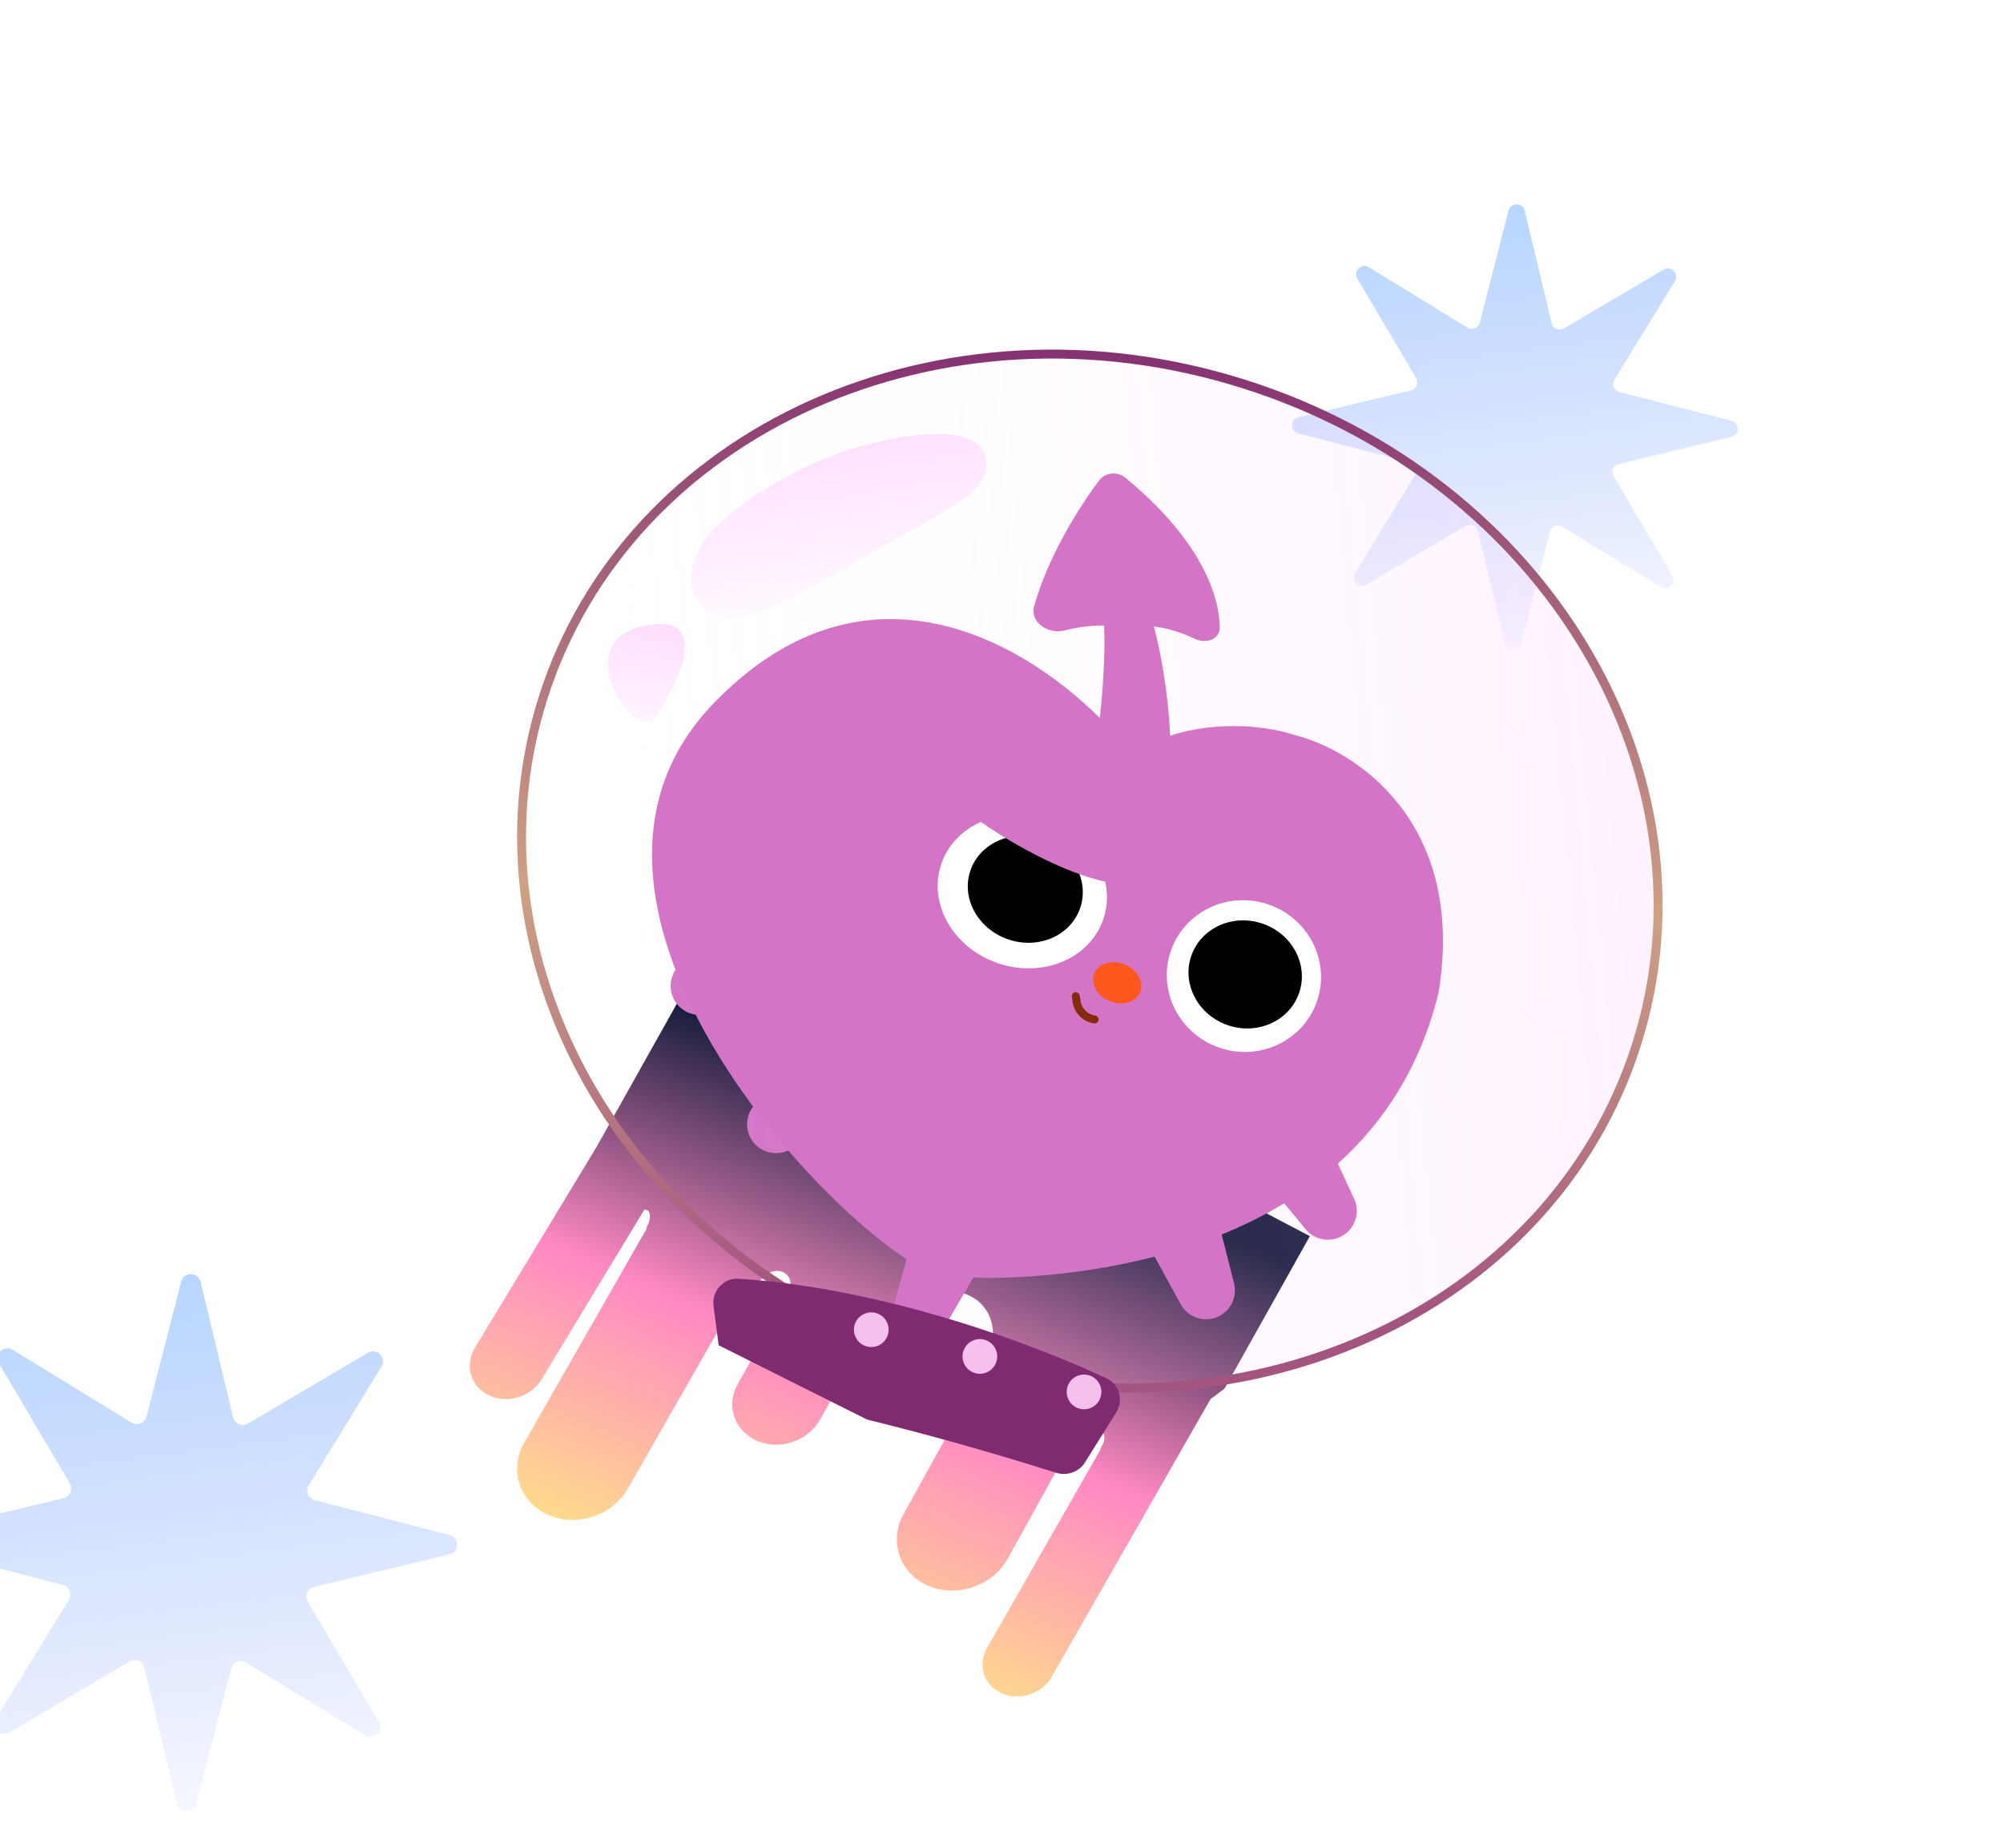 <svg width="298" height="275" viewBox="0 0 298 275" fill="none" xmlns="http://www.w3.org/2000/svg">
<g clip-path="url(#clip0_2786_5710)">
<path d="M0.712 20.078L0.607 20.237L0.79 20.288L0.607 20.342L0.714 20.499L0.54 20.423L0.521 20.613L0.436 20.442L0.3 20.575L0.345 20.39L0.155 20.404L0.308 20.291L0.154 20.18L0.344 20.192L0.297 20.007L0.435 20.139L0.517 19.967L0.538 20.156L0.712 20.078Z" fill="white"/>
<path d="M63.484 38.906L63.378 39.065L63.561 39.116L63.379 39.17L63.486 39.328L63.311 39.251L63.292 39.441L63.208 39.27L63.071 39.403L63.116 39.218L62.926 39.232L63.08 39.119L62.925 39.008L63.115 39.02L63.068 38.835L63.206 38.967L63.289 38.795L63.31 38.984L63.484 38.906Z" fill="white"/>
<path d="M25.114 60.547L25.009 60.705L25.192 60.757L25.009 60.811L25.117 60.968L24.942 60.892L24.923 61.081L24.839 60.911L24.702 61.044L24.747 60.859L24.557 60.873L24.71 60.76L24.556 60.648L24.746 60.66L24.699 60.476L24.837 60.607L24.92 60.436L24.941 60.625L25.114 60.547Z" fill="white"/>
<path d="M31.016 26.117L30.911 26.276L31.094 26.327L30.911 26.381L31.019 26.538L30.844 26.462L30.825 26.652L30.74 26.481L30.604 26.614L30.649 26.429L30.459 26.443L30.612 26.33L30.458 26.219L30.648 26.231L30.601 26.046L30.739 26.178L30.822 26.006L30.843 26.195L31.016 26.117Z" fill="white"/>
<path d="M12.979 34.312L12.874 34.471L13.057 34.523L12.874 34.576L12.982 34.734L12.807 34.657L12.788 34.847L12.703 34.676L12.567 34.809L12.612 34.624L12.422 34.638L12.575 34.525L12.421 34.414L12.611 34.426L12.564 34.242L12.702 34.373L12.784 34.201L12.806 34.391L12.979 34.312Z" fill="white"/>
<path d="M127.104 54.977L126.999 55.135L127.182 55.187L126.999 55.24L127.106 55.398L126.932 55.322L126.913 55.511L126.828 55.34L126.692 55.473L126.737 55.288L126.547 55.302L126.7 55.189L126.546 55.078L126.736 55.09L126.689 54.906L126.827 55.037L126.909 54.865L126.931 55.055L127.104 54.977Z" fill="white"/>
<path d="M69.713 20.875L69.608 21.034L69.791 21.085L69.609 21.139L69.716 21.296L69.541 21.22L69.522 21.41L69.438 21.239L69.301 21.372L69.346 21.187L69.156 21.201L69.31 21.088L69.155 20.977L69.345 20.989L69.298 20.804L69.436 20.935L69.519 20.764L69.54 20.953L69.713 20.875Z" fill="white"/>
<path d="M208.761 39.891L208.656 40.049L208.839 40.101L208.657 40.154L208.764 40.312L208.589 40.236L208.57 40.425L208.486 40.255L208.349 40.387L208.394 40.202L208.204 40.216L208.357 40.103L208.203 39.992L208.393 40.004L208.346 39.82L208.484 39.951L208.567 39.779L208.588 39.969L208.761 39.891Z" fill="white"/>
<path d="M132.68 93.672L132.574 93.83L132.758 93.882L132.575 93.936L132.682 94.093L132.508 94.017L132.489 94.206L132.404 94.036L132.268 94.169L132.312 93.984L132.123 93.998L132.276 93.885L132.121 93.773L132.311 93.785L132.264 93.601L132.402 93.732L132.485 93.561L132.506 93.75L132.68 93.672Z" fill="white"/>
<path d="M69.387 67.766L69.282 67.924L69.465 67.976L69.282 68.029L69.39 68.187L69.215 68.111L69.196 68.3L69.112 68.129L68.975 68.262L69.02 68.077L68.83 68.091L68.983 67.978L68.829 67.867L69.019 67.879L68.972 67.695L69.11 67.826L69.193 67.654L69.214 67.844L69.387 67.766Z" fill="white"/>
<path d="M66.764 118.594L66.658 118.752L66.842 118.804L66.659 118.858L66.766 119.015L66.592 118.939L66.573 119.128L66.488 118.958L66.352 119.091L66.396 118.905L66.207 118.92L66.36 118.807L66.205 118.695L66.395 118.707L66.349 118.523L66.486 118.654L66.569 118.483L66.59 118.672L66.764 118.594Z" fill="white"/>
<path d="M262.872 114L262.767 114.159L262.95 114.21L262.767 114.264L262.875 114.421L262.7 114.345L262.681 114.534L262.596 114.364L262.46 114.497L262.505 114.312L262.315 114.326L262.468 114.213L262.314 114.102L262.504 114.114L262.457 113.929L262.595 114.06L262.677 113.889L262.699 114.078L262.872 114Z" fill="white"/>
<path d="M199.252 274.703L199.147 274.862L199.33 274.913L199.147 274.967L199.254 275.124L199.08 275.048L199.061 275.238L198.976 275.067L198.84 275.2L198.885 275.015L198.695 275.029L198.848 274.916L198.694 274.805L198.884 274.817L198.837 274.632L198.975 274.764L199.057 274.592L199.078 274.781L199.252 274.703Z" fill="white"/>
<path d="M256.971 150.406L256.865 150.565L257.049 150.616L256.866 150.67L256.973 150.828L256.799 150.751L256.78 150.941L256.695 150.77L256.559 150.903L256.603 150.718L256.414 150.732L256.567 150.619L256.412 150.508L256.602 150.52L256.555 150.335L256.693 150.467L256.776 150.295L256.797 150.484L256.971 150.406Z" fill="white"/>
<path d="M167.769 124.5L167.663 124.659L167.847 124.71L167.664 124.764L167.771 124.921L167.597 124.845L167.577 125.034L167.493 124.864L167.356 124.997L167.401 124.812L167.211 124.826L167.365 124.713L167.21 124.602L167.4 124.614L167.353 124.429L167.491 124.56L167.574 124.389L167.595 124.578L167.769 124.5Z" fill="white"/>
<path d="M99.229 248.461L99.124 248.619L99.307 248.671L99.124 248.725L99.231 248.882L99.057 248.806L99.038 248.995L98.953 248.825L98.817 248.958L98.862 248.773L98.672 248.787L98.825 248.674L98.671 248.563L98.861 248.575L98.814 248.39L98.952 248.521L99.034 248.35L99.055 248.539L99.229 248.461Z" fill="white"/>
<path d="M19.539 211.078L19.434 211.237L19.617 211.288L19.434 211.342L19.542 211.499L19.367 211.423L19.348 211.613L19.263 211.442L19.127 211.575L19.172 211.39L18.982 211.404L19.135 211.291L18.981 211.18L19.171 211.192L19.124 211.007L19.262 211.139L19.344 210.967L19.366 211.156L19.539 211.078Z" fill="white"/>
<path d="M20.524 97.281L20.418 97.44L20.601 97.491L20.419 97.545L20.526 97.703L20.351 97.626L20.332 97.816L20.248 97.645L20.111 97.778L20.156 97.593L19.966 97.607L20.12 97.494L19.965 97.383L20.155 97.395L20.108 97.21L20.246 97.342L20.329 97.17L20.35 97.359L20.524 97.281Z" fill="white"/>
<path d="M126.12 108.101L126.014 108.26L126.198 108.312L126.015 108.365L126.122 108.523L125.948 108.447L125.929 108.636L125.844 108.465L125.708 108.598L125.752 108.413L125.562 108.427L125.716 108.314L125.561 108.203L125.751 108.215L125.704 108.031L125.842 108.162L125.925 107.99L125.946 108.18L126.12 108.101Z" fill="white"/>
<path d="M276.319 186.156L276.213 186.315L276.396 186.366L276.214 186.42L276.321 186.578L276.146 186.501L276.127 186.691L276.043 186.52L275.906 186.653L275.951 186.468L275.761 186.482L275.915 186.369L275.76 186.258L275.95 186.27L275.903 186.085L276.041 186.217L276.124 186.045L276.145 186.234L276.319 186.156Z" fill="white"/>
<path d="M232.702 226.484L232.597 226.643L232.78 226.695L232.597 226.748L232.705 226.906L232.53 226.829L232.511 227.019L232.426 226.848L232.29 226.981L232.335 226.796L232.145 226.81L232.298 226.697L232.144 226.586L232.334 226.598L232.287 226.413L232.425 226.545L232.508 226.373L232.529 226.563L232.702 226.484Z" fill="white"/>
<path d="M172.36 135.32L172.255 135.479L172.438 135.531L172.255 135.584L172.362 135.742L172.188 135.665L172.169 135.855L172.084 135.684L171.948 135.817L171.993 135.632L171.803 135.646L171.956 135.533L171.801 135.422L171.992 135.434L171.945 135.249L172.083 135.381L172.165 135.209L172.186 135.398L172.36 135.32Z" fill="white"/>
<path d="M243.525 75.961L243.419 76.12L243.602 76.171L243.42 76.225L243.527 76.382L243.352 76.306L243.333 76.495L243.249 76.325L243.112 76.458L243.157 76.273L242.967 76.287L243.121 76.174L242.966 76.062L243.156 76.075L243.109 75.89L243.247 76.021L243.33 75.85L243.351 76.039L243.525 75.961Z" fill="white"/>
<path d="M32.001 244.859L31.895 245.018L32.078 245.07L31.896 245.123L32.003 245.281L31.828 245.204L31.809 245.394L31.725 245.223L31.588 245.356L31.633 245.171L31.443 245.185L31.597 245.072L31.442 244.961L31.632 244.973L31.585 244.788L31.723 244.92L31.806 244.748L31.827 244.938L32.001 244.859Z" fill="white"/>
<path d="M24.13 145.812L24.025 145.971L24.208 146.023L24.025 146.076L24.132 146.234L23.958 146.157L23.939 146.347L23.854 146.176L23.718 146.309L23.763 146.124L23.573 146.138L23.726 146.025L23.572 145.914L23.762 145.926L23.715 145.742L23.852 145.873L23.935 145.701L23.956 145.891L24.13 145.812Z" fill="white"/>
<path d="M204.827 142.203L204.722 142.362L204.905 142.413L204.722 142.467L204.83 142.624L204.655 142.548L204.636 142.738L204.551 142.567L204.415 142.7L204.46 142.515L204.27 142.529L204.423 142.416L204.269 142.305L204.459 142.317L204.412 142.132L204.55 142.264L204.633 142.092L204.654 142.281L204.827 142.203Z" fill="white"/>
<path d="M152.356 189.437L152.25 189.596L152.433 189.648L152.251 189.701L152.358 189.859L152.183 189.782L152.164 189.972L152.08 189.801L151.943 189.934L151.988 189.749L151.798 189.763L151.952 189.65L151.797 189.539L151.987 189.551L151.94 189.367L152.078 189.498L152.161 189.326L152.182 189.516L152.356 189.437Z" fill="white"/>
<path d="M187.331 211.984L187.12 212.302L187.486 212.405L187.121 212.513L187.335 212.828L186.986 212.675L186.948 213.054L186.779 212.713L186.506 212.979L186.595 212.608L186.215 212.637L186.522 212.411L186.213 212.188L186.593 212.212L186.499 211.843L186.775 212.106L186.941 211.762L186.983 212.141L187.331 211.984Z" fill="white"/>
<path d="M106.173 156.234L105.962 156.552L106.329 156.655L105.964 156.763L106.178 157.078L105.829 156.925L105.791 157.304L105.621 156.963L105.348 157.229L105.438 156.858L105.058 156.887L105.365 156.661L105.056 156.438L105.436 156.462L105.342 156.093L105.618 156.356L105.784 156.012L105.826 156.391L106.173 156.234Z" fill="white"/>
<path d="M225.872 20.469L225.661 20.786L226.027 20.89L225.662 20.997L225.876 21.312L225.527 21.159L225.489 21.538L225.32 21.197L225.047 21.463L225.136 21.093L224.756 21.121L225.063 20.895L224.754 20.672L225.134 20.696L225.04 20.327L225.316 20.59L225.482 20.247L225.524 20.625L225.872 20.469Z" fill="white"/>
<path d="M154.38 21.445L154.169 21.763L154.536 21.866L154.171 21.974L154.385 22.289L154.036 22.136L153.998 22.515L153.828 22.174L153.556 22.44L153.645 22.069L153.265 22.098L153.572 21.872L153.263 21.649L153.643 21.673L153.549 21.304L153.825 21.567L153.991 21.223L154.033 21.602L154.38 21.445Z" fill="white"/>
<path d="M294.085 212.969L293.874 213.286L294.241 213.39L293.875 213.497L294.09 213.812L293.741 213.659L293.702 214.038L293.533 213.697L293.26 213.963L293.35 213.593L292.97 213.621L293.277 213.395L292.967 213.172L293.348 213.196L293.254 212.827L293.53 213.09L293.695 212.747L293.738 213.125L294.085 212.969Z" fill="white"/>
<path d="M65.18 205.094L64.969 205.411L65.336 205.515L64.97 205.622L65.185 205.937L64.836 205.784L64.798 206.163L64.628 205.822L64.355 206.088L64.445 205.718L64.065 205.746L64.372 205.52L64.063 205.297L64.443 205.321L64.349 204.952L64.625 205.215L64.79 204.872L64.833 205.25L65.18 205.094Z" fill="white"/>
<path d="M18.284 185.75L18.073 186.067L18.44 186.171L18.074 186.278L18.289 186.593L17.94 186.441L17.902 186.82L17.732 186.478L17.459 186.744L17.549 186.374L17.169 186.402L17.476 186.176L17.167 185.954L17.547 185.978L17.453 185.608L17.729 185.871L17.894 185.528L17.937 185.907L18.284 185.75Z" fill="white"/>
<path d="M2.214 109.336L2.003 109.653L2.37 109.757L2.005 109.864L2.219 110.179L1.87 110.027L1.832 110.406L1.662 110.064L1.389 110.33L1.479 109.96L1.099 109.988L1.406 109.762L1.097 109.539L1.477 109.564L1.383 109.194L1.659 109.457L1.825 109.114L1.867 109.493L2.214 109.336Z" fill="white"/>
<path d="M233.712 2.291L233.481 2.284L233.652 2.528L233.407 2.359L233.417 2.592L233.274 2.341L233.118 2.453L233.143 2.237L232.895 2.177L233.077 2.097L232.852 1.892L233.105 1.986L233.009 1.732L233.216 1.955L233.293 1.772L233.356 2.021L233.571 1.993L233.461 2.15L233.712 2.291Z" fill="white"/>
<path d="M294.217 85.518L293.986 85.511L294.156 85.754L293.912 85.586L293.922 85.818L293.779 85.567L293.623 85.68L293.648 85.464L293.4 85.403L293.582 85.323L293.357 85.119L293.61 85.212L293.514 84.959L293.72 85.182L293.798 84.999L293.861 85.247L294.076 85.219L293.966 85.377L294.217 85.518Z" fill="white"/>
<path d="M273.153 119.182L272.921 119.175L273.092 119.419L272.848 119.25L272.857 119.483L272.714 119.231L272.559 119.344L272.584 119.128L272.336 119.068L272.517 118.987L272.293 118.783L272.546 118.876L272.45 118.623L272.656 118.846L272.734 118.663L272.796 118.911L273.011 118.883L272.901 119.041L273.153 119.182Z" fill="white"/>
<path d="M219.974 29.362L219.743 29.355L219.913 29.598L219.669 29.43L219.679 29.662L219.535 29.411L219.38 29.524L219.405 29.307L219.157 29.247L219.339 29.167L219.114 28.962L219.367 29.056L219.271 28.802L219.477 29.026L219.555 28.842L219.618 29.091L219.832 29.063L219.723 29.221L219.974 29.362Z" fill="white"/>
<path d="M181.067 62.338L180.836 62.331L181.006 62.575L180.762 62.406L180.772 62.639L180.629 62.388L180.473 62.5L180.498 62.284L180.25 62.224L180.432 62.144L180.207 61.939L180.46 62.032L180.364 61.779L180.571 62.002L180.648 61.819L180.711 62.068L180.926 62.04L180.816 62.197L181.067 62.338Z" fill="white"/>
<path d="M290.994 180.619L290.762 180.612L290.933 180.856L290.688 180.688L290.698 180.92L290.555 180.669L290.4 180.781L290.425 180.565L290.177 180.505L290.358 180.425L290.134 180.22L290.387 180.314L290.291 180.06L290.497 180.284L290.574 180.1L290.637 180.349L290.852 180.321L290.742 180.479L290.994 180.619Z" fill="white"/>
<path d="M125.913 190.846L125.682 190.839L125.853 191.083L125.608 190.914L125.618 191.147L125.475 190.895L125.319 191.008L125.344 190.792L125.096 190.732L125.278 190.651L125.053 190.447L125.307 190.54L125.211 190.287L125.417 190.51L125.494 190.327L125.557 190.575L125.772 190.547L125.662 190.705L125.913 190.846Z" fill="white"/>
<path d="M62.328 74.385L62.097 74.378L62.268 74.622L62.023 74.453L62.033 74.686L61.89 74.435L61.734 74.547L61.76 74.331L61.511 74.271L61.693 74.191L61.468 73.986L61.722 74.079L61.626 73.826L61.832 74.049L61.909 73.866L61.972 74.114L62.187 74.087L62.077 74.244L62.328 74.385Z" fill="white"/>
<path d="M255.54 121.971L255.309 121.964L255.48 122.208L255.235 122.039L255.245 122.272L255.102 122.02L254.946 122.133L254.971 121.917L254.723 121.857L254.905 121.776L254.68 121.572L254.933 121.665L254.838 121.412L255.044 121.635L255.121 121.452L255.184 121.7L255.399 121.672L255.289 121.83L255.54 121.971Z" fill="white"/>
<path d="M288.527 193.455L288.295 193.448L288.466 193.692L288.222 193.524L288.231 193.756L288.088 193.505L287.933 193.617L287.958 193.401L287.71 193.341L287.891 193.261L287.667 193.056L287.92 193.15L287.824 192.896L288.03 193.12L288.108 192.936L288.17 193.185L288.385 193.157L288.275 193.315L288.527 193.455Z" fill="white"/>
<path d="M52.521 112.354L52.29 112.347L52.46 112.59L52.216 112.422L52.225 112.654L52.082 112.403L51.927 112.516L51.952 112.3L51.704 112.239L51.885 112.159L51.661 111.955L51.914 112.048L51.818 111.795L52.024 112.018L52.102 111.834L52.165 112.083L52.379 112.055L52.269 112.213L52.521 112.354Z" fill="white"/>
<path d="M113.661 33.432L113.43 33.425L113.6 33.669L113.356 33.5L113.366 33.733L113.223 33.481L113.067 33.594L113.092 33.378L112.844 33.318L113.026 33.237L112.801 33.033L113.054 33.126L112.958 32.873L113.164 33.096L113.242 32.913L113.305 33.161L113.519 33.133L113.41 33.291L113.661 33.432Z" fill="white"/>
<path d="M227.667 209.119L227.436 209.112L227.607 209.356L227.362 209.188L227.372 209.42L227.229 209.169L227.073 209.281L227.098 209.065L226.85 209.005L227.032 208.925L226.807 208.72L227.06 208.814L226.964 208.56L227.171 208.784L227.248 208.6L227.311 208.849L227.526 208.821L227.416 208.979L227.667 209.119Z" fill="white"/>
<path d="M251.23 264.575L250.767 264.561L251.108 265.049L250.619 264.712L250.639 265.177L250.352 264.674L250.041 264.899L250.091 264.467L249.595 264.346L249.958 264.186L249.509 263.777L250.015 263.963L249.823 263.457L250.236 263.903L250.391 263.536L250.517 264.034L250.947 263.978L250.727 264.293L251.23 264.575Z" fill="white"/>
<path d="M198.973 133.474L198.51 133.46L198.851 133.947L198.362 133.61L198.382 134.075L198.096 133.573L197.784 133.798L197.834 133.365L197.338 133.245L197.701 133.084L197.252 132.675L197.758 132.862L197.567 132.355L197.979 132.802L198.134 132.434L198.26 132.932L198.69 132.876L198.47 133.192L198.973 133.474Z" fill="white"/>
<path d="M118.115 121.716L117.652 121.702L117.993 122.189L117.504 121.852L117.524 122.317L117.238 121.815L116.926 122.04L116.977 121.607L116.48 121.487L116.843 121.326L116.394 120.917L116.901 121.104L116.709 120.597L117.121 121.044L117.276 120.677L117.402 121.174L117.832 121.118L117.612 121.434L118.115 121.716Z" fill="white"/>
<path d="M32.612 182.77L32.149 182.757L32.49 183.244L32.002 182.907L32.021 183.372L31.735 182.87L31.424 183.095L31.474 182.662L30.977 182.542L31.34 182.381L30.891 181.972L31.398 182.159L31.206 181.652L31.618 182.098L31.773 181.731L31.899 182.229L32.329 182.173L32.109 182.489L32.612 182.77Z" fill="white"/>
<path d="M78.822 55.06L78.359 55.046L78.7 55.533L78.211 55.196L78.231 55.661L77.944 55.159L77.633 55.384L77.683 54.951L77.187 54.831L77.55 54.67L77.101 54.261L77.607 54.448L77.415 53.941L77.828 54.388L77.983 54.02L78.109 54.518L78.538 54.462L78.318 54.778L78.822 55.06Z" fill="white"/>
<path d="M2.164 123.567L1.702 123.553L2.043 124.041L1.554 123.704L1.573 124.169L1.287 123.666L0.976 123.891L1.026 123.459L0.529 123.339L0.893 123.178L0.443 122.769L0.95 122.955L0.758 122.449L1.171 122.895L1.326 122.528L1.451 123.026L1.881 122.97L1.661 123.286L2.164 123.567Z" fill="white"/>
<path d="M248.827 85.691C249.482 86.799 248.216 88.044 247.119 87.372L232.443 78.376C231.735 77.942 230.809 78.317 230.602 79.121L226.312 95.792C225.992 97.038 224.217 97.023 223.916 95.772L219.9 79.034C219.706 78.226 218.786 77.837 218.071 78.259L203.25 87.013C202.142 87.668 200.897 86.402 201.57 85.305L210.565 70.629C210.999 69.921 210.625 68.995 209.82 68.788L193.15 64.499C191.904 64.178 191.918 62.403 193.17 62.103L209.908 58.086C210.715 57.892 211.105 56.972 210.683 56.258L201.928 41.437C201.274 40.328 202.539 39.084 203.637 39.756L218.313 48.752C219.021 49.186 219.946 48.811 220.153 48.007L224.443 31.336C224.764 30.09 226.539 30.105 226.839 31.356L230.856 48.094C231.05 48.902 231.969 49.291 232.684 48.869L247.505 40.115C248.613 39.46 249.858 40.726 249.186 41.823L240.19 56.499C239.756 57.207 240.131 58.133 240.935 58.34L257.605 62.629C258.852 62.95 258.837 64.725 257.586 65.025L240.848 69.042C240.04 69.236 239.65 70.156 240.073 70.871L248.827 85.691Z" fill="url(#paint0_linear_2786_5710)"/>
<path d="M56.33 256.19C57.118 257.525 55.594 259.024 54.272 258.214L36.596 247.38C35.743 246.857 34.628 247.308 34.379 248.277L29.212 268.356C28.826 269.857 26.688 269.839 26.326 268.332L21.488 248.172C21.255 247.199 20.147 246.73 19.286 247.238L1.435 257.783C0.1 258.571 -1.399 257.047 -0.589 255.725L10.245 238.049C10.768 237.196 10.317 236.081 9.348 235.832L-10.73 230.665C-12.232 230.278 -12.214 228.14 -10.707 227.779L9.453 222.941C10.426 222.708 10.896 221.6 10.387 220.739L-0.157 202.888C-0.946 201.553 0.578 200.053 1.9 200.864L19.576 211.698C20.429 212.221 21.544 211.77 21.794 210.801L26.96 190.722C27.347 189.221 29.485 189.239 29.846 190.746L34.684 210.906C34.917 211.879 36.025 212.348 36.886 211.84L54.737 201.295C56.072 200.507 57.572 202.031 56.762 203.353L45.927 221.029C45.404 221.882 45.855 222.997 46.824 223.246L66.903 228.413C68.404 228.799 68.386 230.938 66.879 231.299L46.719 236.137C45.746 236.37 45.277 237.478 45.785 238.339L56.33 256.19Z" fill="url(#paint1_linear_2786_5710)"/>
<g filter="url(#filter0_d_2786_5710)">
<path d="M110.477 135.961L197.557 181.78L197.876 181.949L197.699 182.263L185.224 204.551L185.19 204.61L185.138 204.653L184.917 204.379L185.137 204.654L185.13 204.659C185.126 204.663 185.119 204.668 185.111 204.675C185.093 204.689 185.066 204.71 185.032 204.737C184.964 204.79 184.863 204.868 184.733 204.968C184.472 205.169 184.092 205.458 183.613 205.81C183.456 205.925 183.286 206.046 183.108 206.174L159.459 247.533C158.015 250.058 154.689 251.149 152.031 249.969C149.372 248.788 148.387 245.783 149.831 243.257L166.643 213.856C166.656 213.798 166.673 213.739 166.694 213.679C166.757 213.503 166.863 213.28 167.015 213.007C167.556 212.029 167.266 211.209 166.846 210.972C166.642 210.857 166.339 210.826 165.94 211.036C165.532 211.251 165.039 211.713 164.525 212.551L164.354 212.83L164.062 212.677L162.834 212.035L152.933 229.923C150.679 233.995 145.383 235.81 141.105 233.977C136.826 232.144 135.185 227.357 137.439 223.285L149.987 200.618C150.757 198.485 150.902 196.654 150.602 195.153C150.154 192.915 148.714 191.368 146.793 190.618C142.936 189.112 137.058 190.817 133.532 196.94L133.368 197.225L133.074 197.08L132.133 196.619L124.992 209.262C123.179 212.471 118.974 213.873 115.599 212.395C112.224 210.916 110.957 207.116 112.77 203.908L120.19 190.771L120.133 190.743L120.27 190.435C120.656 189.561 120.664 188.853 120.477 188.333C120.29 187.814 119.894 187.441 119.388 187.255C118.379 186.884 116.879 187.255 115.885 188.876L115.717 189.15L115.427 189.004L114.204 188.386L96.404 219.518C94.094 223.558 88.773 225.302 84.519 223.413C80.265 221.524 78.69 216.717 81 212.677L99.217 180.816L99.143 180.779L99.293 180.468C99.629 179.773 99.724 179.203 99.681 178.794C99.637 178.386 99.464 178.161 99.276 178.067C99.17 178.013 99.03 177.987 98.859 178.012L83.563 203.276C81.985 205.881 78.486 206.939 75.749 205.64C73.013 204.341 72.072 201.177 73.649 198.572L91.68 168.795L110.007 136.1L110.173 135.801L110.477 135.961Z" fill="url(#paint2_linear_2786_5710)"/>
</g>
<g clip-path="url(#clip1_2786_5710)" filter="url(#filter1_i_2786_5710)">
<path d="M127.367 155.076C130.547 153.038 134.796 154.297 136.353 157.738C137.873 161.097 136.142 165.031 132.639 166.18L118.471 170.825C116.44 171.491 114.227 170.563 113.279 168.648C112.306 166.683 112.967 164.302 114.812 163.119L127.367 155.076Z" fill="#D474C6"/>
<path d="M117.754 136.312C121.223 134.817 125.211 136.748 126.19 140.397C127.145 143.957 124.799 147.559 121.156 148.124L106.422 150.41C104.31 150.738 102.277 149.464 101.652 147.42C101.01 145.324 102.048 143.081 104.061 142.213L117.754 136.312Z" fill="#D474C6"/>
<g filter="url(#filter2_n_2786_5710)">
<ellipse cx="163.828" cy="129.059" rx="85.995" ry="76.681" transform="rotate(17.543 163.828 129.059)" fill="url(#paint3_linear_2786_5710)" fill-opacity="0.9"/>
<path d="M186.741 56.577C231.747 70.805 257.824 114.815 245.191 154.779C232.557 194.743 185.92 215.768 140.915 201.541C95.909 187.313 69.832 143.302 82.466 103.338C95.1 63.374 141.736 42.35 186.741 56.577Z" stroke="url(#paint4_linear_2786_5710)" stroke-width="1.328"/>
</g>
<g filter="url(#filter3_ii_2786_5710)">
<path d="M172.539 68.781C173.478 67.516 175.273 67.319 176.49 68.319C187.429 77.312 190.421 85.466 190.538 90.493C190.581 92.383 188.511 93.093 186.805 92.276C184.513 91.178 182.426 90.652 180.728 90.451C181.505 93.265 182.859 99.771 183.148 106.698C190.648 104.274 198.124 105.42 201.488 106.557C210.447 108.706 227.308 119.402 223.073 144.995C220.339 156.102 214.86 164.315 208.092 170.384L210.515 175.587C211.417 177.524 210.759 179.831 208.97 181.001C207.135 182.2 204.691 181.827 203.298 180.135L200.123 176.278C197.111 178.113 193.978 179.647 190.82 180.932L192.661 188.183C193.187 190.255 192.111 192.399 190.135 193.215C188.109 194.052 185.778 193.23 184.724 191.309L180.836 184.22C170.902 186.801 161.693 187.344 156.243 187.407C155.716 187.413 154.868 187.382 153.879 187.317L150.202 193.621C149.125 195.468 146.854 196.242 144.873 195.44C142.841 194.616 141.755 192.396 142.35 190.287L143.949 184.619C126.479 173.146 88.861 129.491 115.072 102.061C136.854 79.265 160.202 91.685 172.689 104.062C173.134 99.986 173.509 94.801 173.328 90.297C171.126 90.302 169.128 90.609 167.417 91.048C165.047 91.656 162.267 89.828 162.914 87.469C164.875 80.324 169.288 73.156 172.539 68.781Z" fill="#D474C6"/>
</g>
<g filter="url(#filter4_ii_2786_5710)">
<path d="M117.943 201.847L116.697 192.316C116.404 190.079 118.171 188.103 120.422 188.247C142.108 189.637 164.38 197.997 175.153 203.062C177.09 203.972 177.724 206.361 176.588 208.175L171.962 215.569C171.065 217.002 169.306 217.64 167.694 217.129C145.667 210.152 128.689 206.641 120.778 204.942C119.269 204.618 118.144 203.378 117.943 201.847Z" fill="#802A71"/>
</g>
<circle cx="147.468" cy="201.284" r="2.581" transform="rotate(26.595 147.468 201.284)" fill="#F5C0EC"/>
<circle cx="131.312" cy="197.308" r="2.581" transform="rotate(26.595 131.312 197.308)" fill="#F5C0EC"/>
<circle cx="162.966" cy="206.566" r="2.581" transform="rotate(26.595 162.966 206.566)" fill="#F5C0EC"/>
<g filter="url(#filter5_g_2786_5710)">
<ellipse cx="153.782" cy="132.107" rx="12.733" ry="11.263" transform="rotate(18.836 153.782 132.107)" fill="white"/>
</g>
<g filter="url(#filter6_g_2786_5710)">
<ellipse cx="154.227" cy="131.767" rx="8.63" ry="7.879" transform="rotate(18.836 154.227 131.767)" fill="black"/>
</g>
<g filter="url(#filter7_g_2786_5710)">
<ellipse cx="186.751" cy="144.685" rx="11.497" ry="11.263" transform="rotate(18.836 186.751 144.685)" fill="white"/>
</g>
<ellipse cx="167.906" cy="145.688" rx="3.688" ry="2.95" transform="rotate(22.606 167.906 145.688)" fill="#FF581D"/>
<path d="M161.74 147.68L161.871 148.509C162.086 149.879 163.17 150.948 164.542 151.144V151.144" stroke="#852A0A" stroke-width="1.18" stroke-linecap="round"/>
<g filter="url(#filter8_g_2786_5710)">
<ellipse cx="186.942" cy="144.438" rx="8.483" ry="7.986" transform="rotate(18.836 186.942 144.438)" fill="black"/>
</g>
<path opacity="0.8" d="M142.294 75.425L119.706 88.341C114.79 91.152 107.205 93.188 104.976 87.982C103.6 84.771 105.515 80.961 107.338 78.765C110.803 74.959 121.373 66.774 135.934 64.479C144.706 63.096 147.791 65.028 148.338 67.593C149.082 71.082 145.392 73.654 142.294 75.425Z" fill="url(#paint5_linear_2786_5710)"/>
<path opacity="0.89" d="M98.731 92.357C107.175 91.306 102.684 100.935 99.383 105.881C97.139 108.386 94.491 104.944 93.448 102.909C91.69 99.829 90.286 93.408 98.731 92.357Z" fill="url(#paint6_linear_2786_5710)"/>
<path d="M146.672 116.445C149.441 119.511 165 129.109 171.728 127.396" stroke="#D474C6" stroke-width="7"/>
</g>
</g>
<defs>
<filter id="filter0_d_2786_5710" x="62.385" y="130.305" width="139.991" height="129.641" filterUnits="userSpaceOnUse" color-interpolation-filters="sRGB">
<feFlood flood-opacity="0" result="BackgroundImageFix"/>
<feColorMatrix in="SourceAlpha" type="matrix" values="0 0 0 0 0 0 0 0 0 0 0 0 0 0 0 0 0 0 127 0" result="hardAlpha"/>
<feOffset dx="-3" dy="2"/>
<feGaussianBlur stdDeviation="3.75"/>
<feComposite in2="hardAlpha" operator="out"/>
<feColorMatrix type="matrix" values="0 0 0 0 1 0 0 0 0 1 0 0 0 0 1 0 0 0 0.4 0"/>
<feBlend mode="normal" in2="BackgroundImageFix" result="effect1_dropShadow_2786_5710"/>
<feBlend mode="normal" in="SourceGraphic" in2="effect1_dropShadow_2786_5710" result="shape"/>
</filter>
<filter id="filter1_i_2786_5710" x="19.313" y="7" width="278.382" height="250.578" filterUnits="userSpaceOnUse" color-interpolation-filters="sRGB">
<feFlood flood-opacity="0" result="BackgroundImageFix"/>
<feBlend mode="normal" in="SourceGraphic" in2="BackgroundImageFix" result="shape"/>
<feColorMatrix in="SourceAlpha" type="matrix" values="0 0 0 0 0 0 0 0 0 0 0 0 0 0 0 0 0 0 127 0" result="hardAlpha"/>
<feOffset dx="-1.687" dy="0.562"/>
<feGaussianBlur stdDeviation="1.097"/>
<feComposite in2="hardAlpha" operator="arithmetic" k2="-1" k3="1"/>
<feColorMatrix type="matrix" values="0 0 0 0 0.26 0 0 0 0 0.105 0 0 0 0 0.105 0 0 0 0.18 0"/>
<feBlend mode="normal" in2="shape" result="effect1_innerShadow_2786_5710"/>
</filter>
<filter id="filter2_n_2786_5710" x="78.615" y="51.461" width="170.426" height="155.195" filterUnits="userSpaceOnUse" color-interpolation-filters="sRGB">
<feFlood flood-opacity="0" result="BackgroundImageFix"/>
<feBlend mode="normal" in="SourceGraphic" in2="BackgroundImageFix" result="shape"/>
<feTurbulence type="fractalNoise" baseFrequency="0.141 0.141" stitchTiles="stitch" numOctaves="3" result="noise" seed="1999" />
<feColorMatrix in="noise" type="luminanceToAlpha" result="alphaNoise" />
<feComponentTransfer in="alphaNoise" result="coloredNoise1">
<feFuncA type="discrete" tableValues="1 1 1 1 1 1 1 1 1 1 1 1 1 1 1 1 1 1 1 1 1 1 1 1 1 1 1 1 1 1 1 1 1 1 1 1 1 1 1 1 1 1 1 1 1 1 1 1 1 1 1 0 0 0 0 0 0 0 0 0 0 0 0 0 0 0 0 0 0 0 0 0 0 0 0 0 0 0 0 0 0 0 0 0 0 0 0 0 0 0 0 0 0 0 0 0 0 0 0 0 "/>
</feComponentTransfer>
<feComposite operator="in" in2="shape" in="coloredNoise1" result="noise1Clipped" />
<feFlood flood-color="rgba(0, 0, 0, 0.08)" result="color1Flood" />
<feComposite operator="in" in2="noise1Clipped" in="color1Flood" result="color1" />
<feMerge result="effect1_noise_2786_5710">
<feMergeNode in="shape" />
<feMergeNode in="color1" />
</feMerge>
</filter>
<filter id="filter3_ii_2786_5710" x="99.428" y="67.68" width="124.315" height="129.553" filterUnits="userSpaceOnUse" color-interpolation-filters="sRGB">
<feFlood flood-opacity="0" result="BackgroundImageFix"/>
<feBlend mode="normal" in="SourceGraphic" in2="BackgroundImageFix" result="shape"/>
<feColorMatrix in="SourceAlpha" type="matrix" values="0 0 0 0 0 0 0 0 0 0 0 0 0 0 0 0 0 0 127 0" result="hardAlpha"/>
<feOffset dx="-6.638" dy="1.475"/>
<feGaussianBlur stdDeviation="5.495"/>
<feComposite in2="hardAlpha" operator="arithmetic" k2="-1" k3="1"/>
<feColorMatrix type="matrix" values="0 0 0 0 1 0 0 0 0 0.913 0 0 0 0 0.793 0 0 0 0.8 0"/>
<feBlend mode="normal" in2="shape" result="effect1_innerShadow_2786_5710"/>
<feColorMatrix in="SourceAlpha" type="matrix" values="0 0 0 0 0 0 0 0 0 0 0 0 0 0 0 0 0 0 127 0" result="hardAlpha"/>
<feOffset dx="-0.738" dy="0.738"/>
<feGaussianBlur stdDeviation="0.369"/>
<feComposite in2="hardAlpha" operator="arithmetic" k2="-1" k3="1"/>
<feColorMatrix type="matrix" values="0 0 0 0 0.871 0 0 0 0 1 0 0 0 0 0.998 0 0 0 0.5 0"/>
<feBlend mode="normal" in2="effect1_innerShadow_2786_5710" result="effect2_innerShadow_2786_5710"/>
</filter>
<filter id="filter4_ii_2786_5710" x="108.847" y="188.242" width="68.304" height="30.538" filterUnits="userSpaceOnUse" color-interpolation-filters="sRGB">
<feFlood flood-opacity="0" result="BackgroundImageFix"/>
<feBlend mode="normal" in="SourceGraphic" in2="BackgroundImageFix" result="shape"/>
<feColorMatrix in="SourceAlpha" type="matrix" values="0 0 0 0 0 0 0 0 0 0 0 0 0 0 0 0 0 0 127 0" result="hardAlpha"/>
<feOffset dx="-8.113" dy="1.475"/>
<feGaussianBlur stdDeviation="3.909"/>
<feComposite in2="hardAlpha" operator="arithmetic" k2="-1" k3="1"/>
<feColorMatrix type="matrix" values="0 0 0 0 0.869 0 0 0 0 0.72 0 0 0 0 1 0 0 0 0.2 0"/>
<feBlend mode="normal" in2="shape" result="effect1_innerShadow_2786_5710"/>
<feColorMatrix in="SourceAlpha" type="matrix" values="0 0 0 0 0 0 0 0 0 0 0 0 0 0 0 0 0 0 127 0" result="hardAlpha"/>
<feOffset dx="-0.738"/>
<feGaussianBlur stdDeviation="0.369"/>
<feComposite in2="hardAlpha" operator="arithmetic" k2="-1" k3="1"/>
<feColorMatrix type="matrix" values="0 0 0 0 0.859 0 0 0 0 0.976 0 0 0 0 0.984 0 0 0 0.2 0"/>
<feBlend mode="normal" in2="effect1_innerShadow_2786_5710" result="effect2_innerShadow_2786_5710"/>
</filter>
<filter id="filter5_g_2786_5710" x="140.822" y="120.311" width="25.921" height="23.597" filterUnits="userSpaceOnUse" color-interpolation-filters="sRGB">
<feFlood flood-opacity="0" result="BackgroundImageFix"/>
<feBlend mode="normal" in="SourceGraphic" in2="BackgroundImageFix" result="shape"/>
<feTurbulence type="fractalNoise" baseFrequency="1.506 1.506" numOctaves="3" seed="3511" />
<feDisplacementMap in="shape" scale="0.738" xChannelSelector="R" yChannelSelector="G" result="displacedImage" width="100%" height="100%" />
<feMerge result="effect1_texture_2786_5710">
<feMergeNode in="displacedImage"/>
</feMerge>
</filter>
<filter id="filter6_g_2786_5710" x="145.428" y="123.562" width="17.599" height="16.406" filterUnits="userSpaceOnUse" color-interpolation-filters="sRGB">
<feFlood flood-opacity="0" result="BackgroundImageFix"/>
<feBlend mode="normal" in="SourceGraphic" in2="BackgroundImageFix" result="shape"/>
<feTurbulence type="fractalNoise" baseFrequency="2.294 2.294" numOctaves="3" seed="3511" />
<feDisplacementMap in="shape" scale="0.484" xChannelSelector="R" yChannelSelector="G" result="displacedImage" width="100%" height="100%" />
<feMerge result="effect1_texture_2786_5710">
<feMergeNode in="displacedImage"/>
</feMerge>
</filter>
<filter id="filter7_g_2786_5710" x="174.906" y="133.022" width="23.69" height="23.323" filterUnits="userSpaceOnUse" color-interpolation-filters="sRGB">
<feFlood flood-opacity="0" result="BackgroundImageFix"/>
<feBlend mode="normal" in="SourceGraphic" in2="BackgroundImageFix" result="shape"/>
<feTurbulence type="fractalNoise" baseFrequency="1.506 1.506" numOctaves="3" seed="3511" />
<feDisplacementMap in="shape" scale="0.738" xChannelSelector="R" yChannelSelector="G" result="displacedImage" width="100%" height="100%" />
<feMerge result="effect1_texture_2786_5710">
<feMergeNode in="displacedImage"/>
</feMerge>
</filter>
<filter id="filter8_g_2786_5710" x="178.265" y="136.156" width="17.355" height="16.562" filterUnits="userSpaceOnUse" color-interpolation-filters="sRGB">
<feFlood flood-opacity="0" result="BackgroundImageFix"/>
<feBlend mode="normal" in="SourceGraphic" in2="BackgroundImageFix" result="shape"/>
<feTurbulence type="fractalNoise" baseFrequency="2.294 2.294" numOctaves="3" seed="3511" />
<feDisplacementMap in="shape" scale="0.484" xChannelSelector="R" yChannelSelector="G" result="displacedImage" width="100%" height="100%" />
<feMerge result="effect1_texture_2786_5710">
<feMergeNode in="displacedImage"/>
</feMerge>
</filter>
<linearGradient id="paint0_linear_2786_5710" x1="216.032" y1="5.377" x2="229.106" y2="108.064" gradientUnits="userSpaceOnUse">
<stop stop-color="#9CCFFF"/>
<stop offset="1" stop-color="#A7B3FF" stop-opacity="0"/>
</linearGradient>
<linearGradient id="paint1_linear_2786_5710" x1="16.83" y1="159.456" x2="32.577" y2="283.137" gradientUnits="userSpaceOnUse">
<stop stop-color="#9CCFFF"/>
<stop offset="1" stop-color="#A7B3FF" stop-opacity="0"/>
</linearGradient>
<linearGradient id="paint2_linear_2786_5710" x1="164.463" y1="154.412" x2="121.181" y2="254.993" gradientUnits="userSpaceOnUse">
<stop offset="0.159" stop-color="#121938"/>
<stop offset="0.529" stop-color="#FF89C4"/>
<stop offset="0.938" stop-color="#FFEB81"/>
</linearGradient>
<linearGradient id="paint3_linear_2786_5710" x1="248.733" y1="107.098" x2="94.541" y2="172.529" gradientUnits="userSpaceOnUse">
<stop stop-color="#FFB2FF" stop-opacity="0.2"/>
<stop offset="1" stop-color="white" stop-opacity="0"/>
</linearGradient>
<linearGradient id="paint4_linear_2786_5710" x1="112.802" y1="44.81" x2="108.387" y2="192.845" gradientUnits="userSpaceOnUse">
<stop stop-color="#802A71"/>
<stop offset="0.587" stop-color="#CEA184"/>
<stop offset="1" stop-color="#A3547F"/>
</linearGradient>
<linearGradient id="paint5_linear_2786_5710" x1="124.084" y1="65.095" x2="135.401" y2="131.816" gradientUnits="userSpaceOnUse">
<stop stop-color="#FFD9FF"/>
<stop offset="0.44" stop-color="#FCD7FD" stop-opacity="0"/>
</linearGradient>
<linearGradient id="paint6_linear_2786_5710" x1="100.521" y1="91.58" x2="96.058" y2="114.019" gradientUnits="userSpaceOnUse">
<stop stop-color="#FFD9FF"/>
<stop offset="1" stop-color="#FCD7FD" stop-opacity="0"/>
</linearGradient>
<clipPath id="clip0_2786_5710">
<rect width="298" height="274" fill="white" transform="translate(0 0.953)"/>
</clipPath>
<clipPath id="clip1_2786_5710">
<rect width="226.133" height="166.386" fill="white" transform="translate(95.486 7) rotate(26.595)"/>
</clipPath>
</defs>
</svg>
